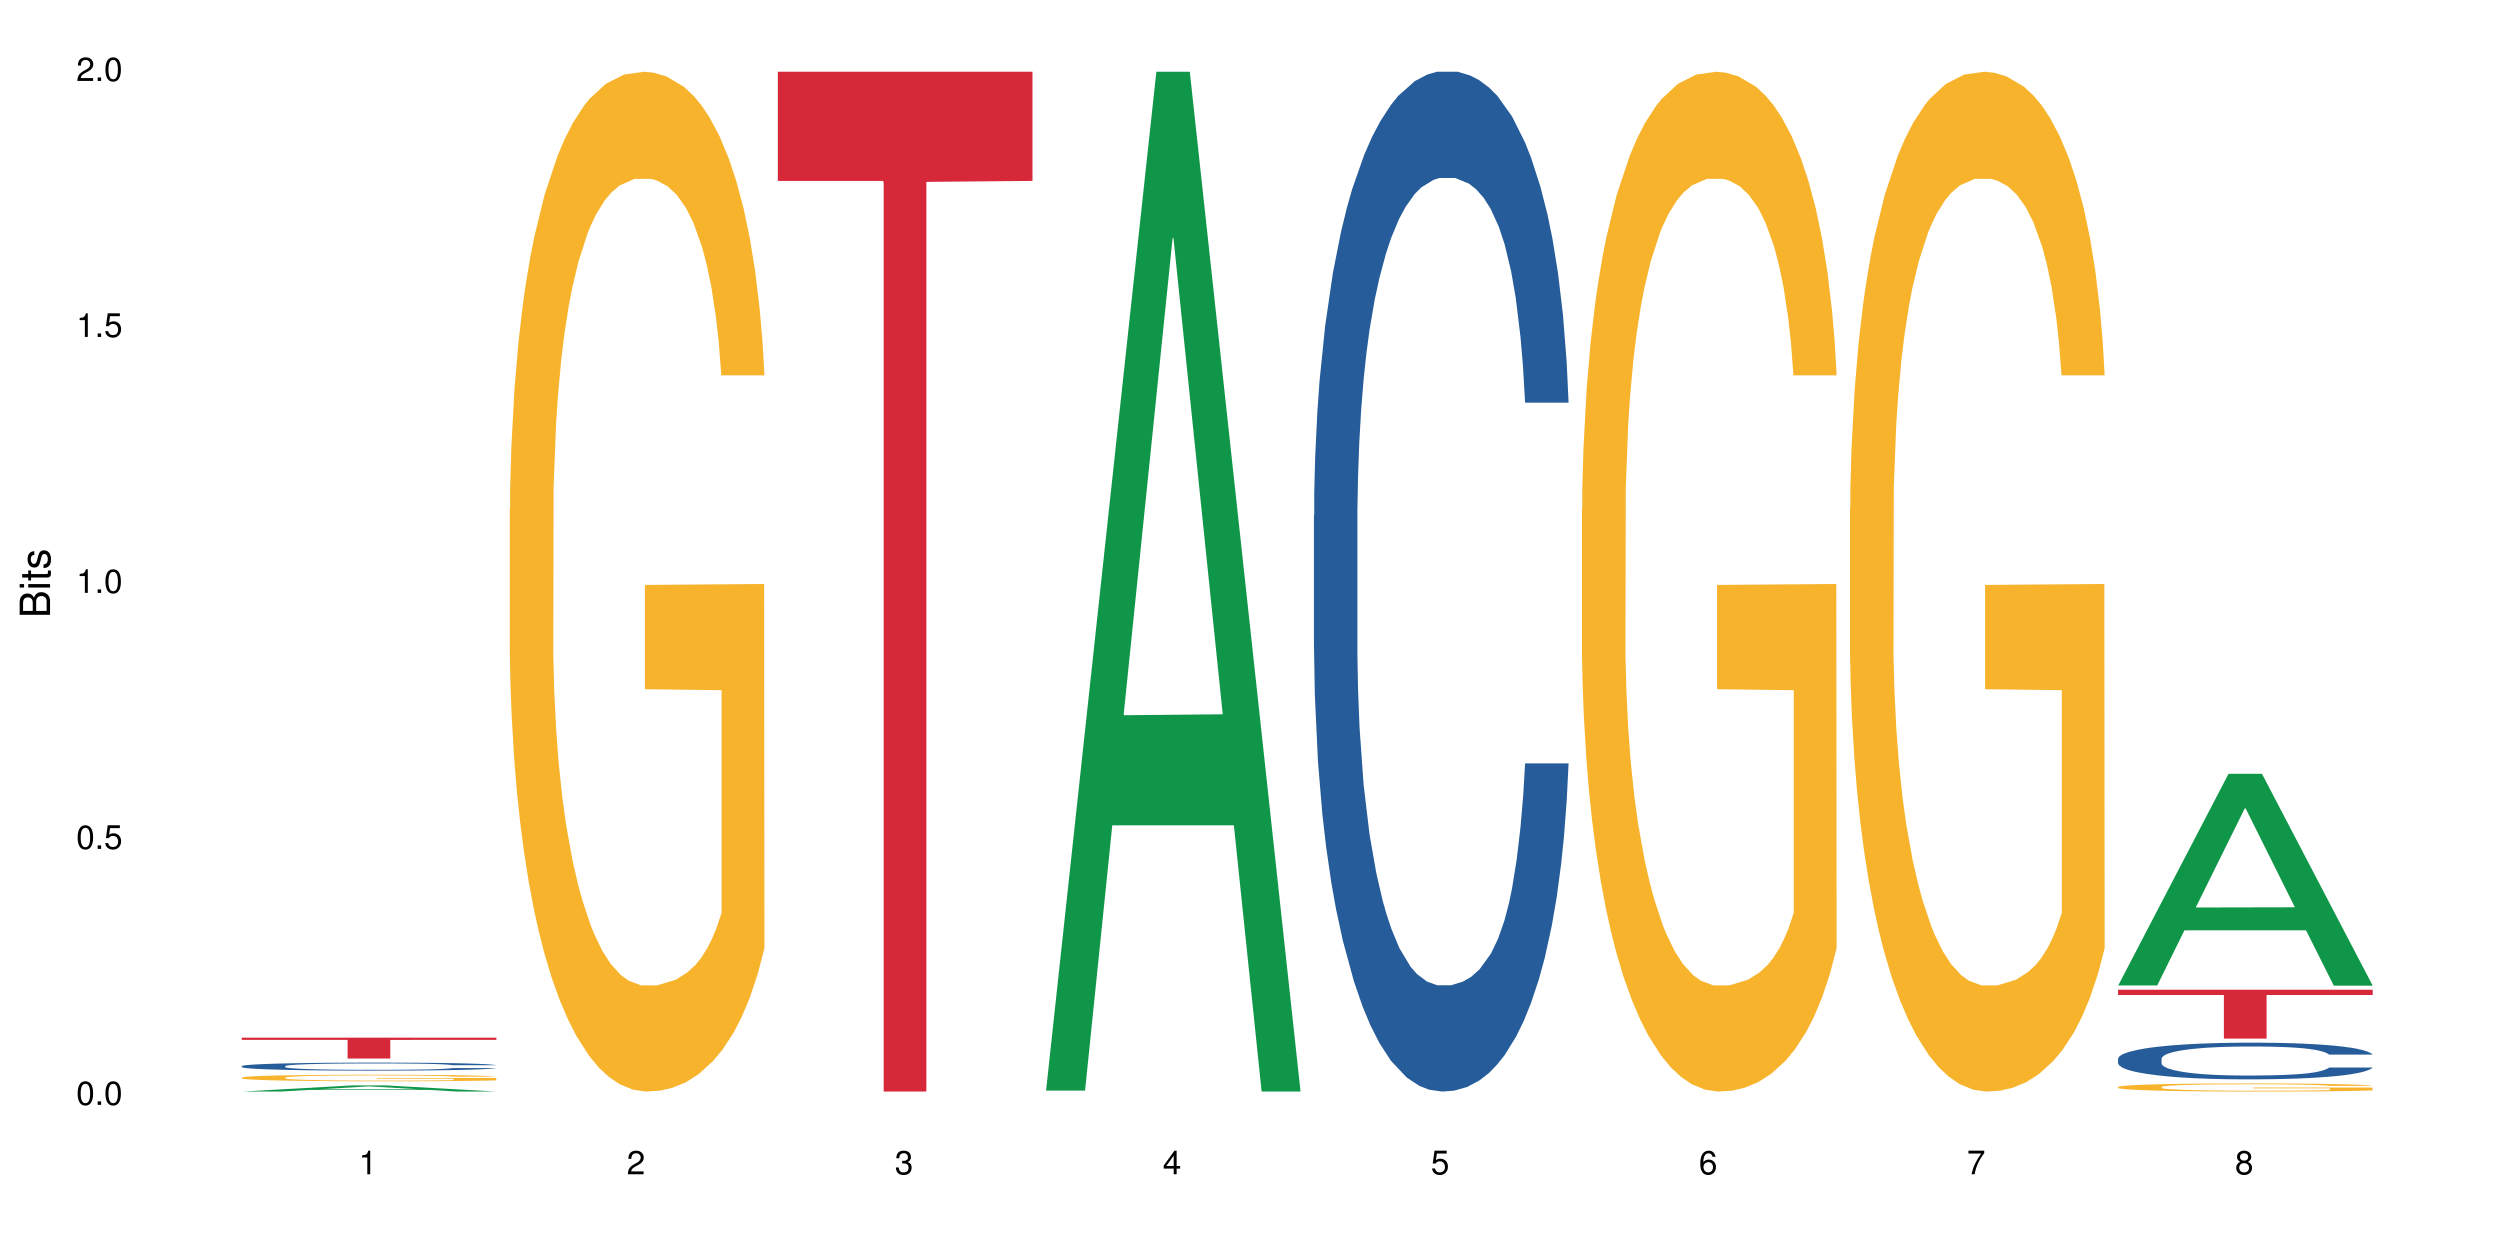<?xml version="1.0" encoding="UTF-8"?>
<svg xmlns="http://www.w3.org/2000/svg" xmlns:xlink="http://www.w3.org/1999/xlink" width="720pt" height="360pt" viewBox="0 0 720 360" version="1.1">
<defs>
<g>
<symbol overflow="visible" id="glyph0-0">
<path style="stroke:none;" d=""/>
</symbol>
<symbol overflow="visible" id="glyph0-1">
<path style="stroke:none;" d="M 2.641 -6.797 C 2 -6.797 1.422 -6.531 1.078 -6.047 C 0.641 -5.453 0.406 -4.547 0.406 -3.297 C 0.406 -1 1.188 0.219 2.641 0.219 C 4.078 0.219 4.859 -1 4.859 -3.234 C 4.859 -4.562 4.656 -5.438 4.203 -6.047 C 3.844 -6.531 3.281 -6.797 2.641 -6.797 Z M 2.641 -6.047 C 3.547 -6.047 4 -5.125 4 -3.312 C 4 -1.375 3.562 -0.484 2.625 -0.484 C 1.734 -0.484 1.281 -1.422 1.281 -3.281 C 1.281 -5.141 1.734 -6.047 2.641 -6.047 Z M 2.641 -6.047 "/>
</symbol>
<symbol overflow="visible" id="glyph0-2">
<path style="stroke:none;" d="M 1.828 -1 L 0.828 -1 L 0.828 0 L 1.828 0 Z M 1.828 -1 "/>
</symbol>
<symbol overflow="visible" id="glyph0-3">
<path style="stroke:none;" d="M 4.562 -6.797 L 1.062 -6.797 L 0.547 -3.094 L 1.328 -3.094 C 1.719 -3.562 2.047 -3.734 2.578 -3.734 C 3.484 -3.734 4.062 -3.109 4.062 -2.094 C 4.062 -1.125 3.484 -0.531 2.578 -0.531 C 1.828 -0.531 1.375 -0.906 1.188 -1.672 L 0.328 -1.672 C 0.453 -1.109 0.547 -0.844 0.75 -0.594 C 1.125 -0.078 1.828 0.219 2.594 0.219 C 3.969 0.219 4.922 -0.781 4.922 -2.219 C 4.922 -3.562 4.031 -4.484 2.719 -4.484 C 2.25 -4.484 1.859 -4.359 1.469 -4.062 L 1.734 -5.969 L 4.562 -5.969 Z M 4.562 -6.797 "/>
</symbol>
<symbol overflow="visible" id="glyph0-4">
<path style="stroke:none;" d="M 2.484 -4.844 L 2.484 0 L 3.328 0 L 3.328 -6.797 L 2.766 -6.797 C 2.469 -5.75 2.281 -5.609 0.984 -5.453 L 0.984 -4.844 Z M 2.484 -4.844 "/>
</symbol>
<symbol overflow="visible" id="glyph0-5">
<path style="stroke:none;" d="M 4.859 -0.828 L 1.281 -0.828 C 1.359 -1.391 1.672 -1.75 2.5 -2.234 L 3.469 -2.75 C 4.406 -3.266 4.906 -3.969 4.906 -4.812 C 4.906 -5.375 4.672 -5.906 4.266 -6.266 C 3.859 -6.625 3.375 -6.797 2.719 -6.797 C 1.859 -6.797 1.219 -6.5 0.844 -5.922 C 0.609 -5.562 0.5 -5.125 0.484 -4.438 L 1.328 -4.438 C 1.359 -4.906 1.406 -5.188 1.531 -5.406 C 1.75 -5.812 2.188 -6.062 2.703 -6.062 C 3.469 -6.062 4.031 -5.516 4.031 -4.781 C 4.031 -4.25 3.719 -3.797 3.125 -3.438 L 2.234 -2.938 C 0.812 -2.141 0.406 -1.5 0.328 0 L 4.859 0 Z M 4.859 -0.828 "/>
</symbol>
<symbol overflow="visible" id="glyph0-6">
<path style="stroke:none;" d="M 2.125 -3.125 L 2.578 -3.125 C 3.516 -3.125 3.984 -2.703 3.984 -1.891 C 3.984 -1.031 3.469 -0.531 2.578 -0.531 C 1.656 -0.531 1.203 -0.984 1.156 -1.969 L 0.312 -1.969 C 0.344 -1.422 0.438 -1.078 0.609 -0.766 C 0.953 -0.109 1.625 0.219 2.547 0.219 C 3.953 0.219 4.859 -0.609 4.859 -1.906 C 4.859 -2.766 4.516 -3.25 3.703 -3.516 C 4.344 -3.766 4.656 -4.25 4.656 -4.938 C 4.656 -6.109 3.875 -6.797 2.578 -6.797 C 1.203 -6.797 0.484 -6.047 0.453 -4.609 L 1.297 -4.609 C 1.312 -5.016 1.344 -5.25 1.453 -5.453 C 1.641 -5.828 2.062 -6.062 2.594 -6.062 C 3.344 -6.062 3.797 -5.625 3.797 -4.906 C 3.797 -4.422 3.609 -4.141 3.25 -3.984 C 3.016 -3.891 2.719 -3.844 2.125 -3.844 Z M 2.125 -3.125 "/>
</symbol>
<symbol overflow="visible" id="glyph0-7">
<path style="stroke:none;" d="M 3.141 -1.625 L 3.141 0 L 3.984 0 L 3.984 -1.625 L 4.984 -1.625 L 4.984 -2.391 L 3.984 -2.391 L 3.984 -6.797 L 3.359 -6.797 L 0.266 -2.516 L 0.266 -1.625 Z M 3.141 -2.391 L 1 -2.391 L 3.141 -5.359 Z M 3.141 -2.391 "/>
</symbol>
<symbol overflow="visible" id="glyph0-8">
<path style="stroke:none;" d="M 4.781 -5.031 C 4.609 -6.141 3.891 -6.797 2.844 -6.797 C 2.094 -6.797 1.422 -6.438 1.031 -5.828 C 0.609 -5.172 0.406 -4.344 0.406 -3.094 C 0.406 -1.953 0.578 -1.234 0.984 -0.625 C 1.359 -0.078 1.953 0.219 2.703 0.219 C 3.984 0.219 4.922 -0.734 4.922 -2.078 C 4.922 -3.344 4.062 -4.234 2.844 -4.234 C 2.172 -4.234 1.641 -3.969 1.281 -3.469 C 1.281 -5.125 1.828 -6.047 2.797 -6.047 C 3.391 -6.047 3.797 -5.672 3.938 -5.031 Z M 2.734 -3.484 C 3.547 -3.484 4.062 -2.922 4.062 -2 C 4.062 -1.156 3.484 -0.531 2.703 -0.531 C 1.922 -0.531 1.328 -1.188 1.328 -2.047 C 1.328 -2.891 1.906 -3.484 2.734 -3.484 Z M 2.734 -3.484 "/>
</symbol>
<symbol overflow="visible" id="glyph0-9">
<path style="stroke:none;" d="M 4.984 -6.797 L 0.438 -6.797 L 0.438 -5.969 L 4.109 -5.969 C 2.5 -3.656 1.828 -2.234 1.328 0 L 2.219 0 C 2.594 -2.172 3.453 -4.047 4.984 -6.094 Z M 4.984 -6.797 "/>
</symbol>
<symbol overflow="visible" id="glyph0-10">
<path style="stroke:none;" d="M 3.75 -3.578 C 4.453 -4 4.688 -4.344 4.688 -4.984 C 4.688 -6.047 3.844 -6.797 2.641 -6.797 C 1.438 -6.797 0.594 -6.047 0.594 -4.984 C 0.594 -4.359 0.828 -4.016 1.516 -3.578 C 0.734 -3.203 0.359 -2.641 0.359 -1.891 C 0.359 -0.641 1.297 0.219 2.641 0.219 C 3.984 0.219 4.922 -0.641 4.922 -1.875 C 4.922 -2.641 4.531 -3.203 3.75 -3.578 Z M 2.641 -6.047 C 3.359 -6.047 3.812 -5.625 3.812 -4.969 C 3.812 -4.344 3.344 -3.922 2.641 -3.922 C 1.922 -3.922 1.453 -4.344 1.453 -4.984 C 1.453 -5.625 1.922 -6.047 2.641 -6.047 Z M 2.641 -3.203 C 3.484 -3.203 4.062 -2.672 4.062 -1.875 C 4.062 -1.062 3.484 -0.531 2.625 -0.531 C 1.797 -0.531 1.219 -1.078 1.219 -1.875 C 1.219 -2.672 1.797 -3.203 2.641 -3.203 Z M 2.641 -3.203 "/>
</symbol>
<symbol overflow="visible" id="glyph1-0">
<path style="stroke:none;" d=""/>
</symbol>
<symbol overflow="visible" id="glyph1-1">
<path style="stroke:none;" d="M 0 -0.953 L 0 -4.891 C 0 -5.719 -0.234 -6.344 -0.734 -6.797 C -1.188 -7.234 -1.812 -7.469 -2.5 -7.469 C -3.547 -7.469 -4.188 -7 -4.625 -5.875 C -4.984 -6.672 -5.641 -7.094 -6.531 -7.094 C -7.156 -7.094 -7.734 -6.859 -8.141 -6.391 C -8.562 -5.938 -8.75 -5.344 -8.75 -4.5 L -8.75 -0.953 Z M -4.984 -2.062 L -7.766 -2.062 L -7.766 -4.219 C -7.766 -4.844 -7.688 -5.203 -7.453 -5.5 C -7.219 -5.812 -6.859 -5.969 -6.375 -5.969 C -5.906 -5.969 -5.531 -5.812 -5.297 -5.5 C -5.062 -5.203 -4.984 -4.844 -4.984 -4.219 Z M -0.984 -2.062 L -4 -2.062 L -4 -4.781 C -4 -5.328 -3.859 -5.688 -3.578 -5.953 C -3.297 -6.219 -2.922 -6.359 -2.484 -6.359 C -2.062 -6.359 -1.688 -6.219 -1.406 -5.953 C -1.109 -5.688 -0.984 -5.328 -0.984 -4.781 Z M -0.984 -2.062 "/>
</symbol>
<symbol overflow="visible" id="glyph1-2">
<path style="stroke:none;" d="M -6.281 -1.797 L -6.281 -0.797 L 0 -0.797 L 0 -1.797 Z M -8.75 -1.797 L -8.75 -0.797 L -7.484 -0.797 L -7.484 -1.797 Z M -8.75 -1.797 "/>
</symbol>
<symbol overflow="visible" id="glyph1-3">
<path style="stroke:none;" d="M -6.281 -3.047 L -6.281 -2.016 L -8.016 -2.016 L -8.016 -1.016 L -6.281 -1.016 L -6.281 -0.172 L -5.469 -0.172 L -5.469 -1.016 L -0.719 -1.016 C -0.078 -1.016 0.281 -1.453 0.281 -2.234 C 0.281 -2.469 0.25 -2.719 0.188 -3.047 L -0.641 -3.047 C -0.609 -2.922 -0.594 -2.766 -0.594 -2.562 C -0.594 -2.141 -0.719 -2.016 -1.156 -2.016 L -5.469 -2.016 L -5.469 -3.047 Z M -6.281 -3.047 "/>
</symbol>
<symbol overflow="visible" id="glyph1-4">
<path style="stroke:none;" d="M -4.531 -5.25 C -5.766 -5.25 -6.469 -4.422 -6.469 -2.969 C -6.469 -1.516 -5.719 -0.562 -4.547 -0.562 C -3.562 -0.562 -3.094 -1.062 -2.734 -2.562 L -2.516 -3.484 C -2.344 -4.188 -2.094 -4.469 -1.625 -4.469 C -1.047 -4.469 -0.641 -3.875 -0.641 -3 C -0.641 -2.453 -0.797 -2 -1.062 -1.75 C -1.25 -1.594 -1.422 -1.531 -1.875 -1.469 L -1.875 -0.406 C -0.422 -0.453 0.281 -1.266 0.281 -2.922 C 0.281 -4.5 -0.5 -5.516 -1.719 -5.516 C -2.656 -5.516 -3.172 -4.984 -3.469 -3.734 L -3.703 -2.766 C -3.891 -1.953 -4.156 -1.609 -4.594 -1.609 C -5.172 -1.609 -5.547 -2.125 -5.547 -2.938 C -5.547 -3.75 -5.203 -4.172 -4.531 -4.203 Z M -4.531 -5.25 "/>
</symbol>
</g>
</defs>
<g id="surface123296">
<rect x="0" y="0" width="720" height="360" style="fill:rgb(100%,100%,100%);fill-opacity:1;stroke:none;"/>
<path style=" stroke:none;fill-rule:nonzero;fill:rgb(6.275%,58.824%,28.235%);fill-opacity:1;" d="M 69.629 314.367 L 69.707 314.367 L 101.441 312.59 L 111.078 312.59 L 142.965 314.371 L 131.762 314.371 L 123.77 313.906 L 88.746 313.906 L 80.91 314.367 L 69.629 314.367 L 92.117 313.715 L 120.559 313.711 L 106.375 312.879 L 106.219 312.879 L 106.062 312.883 L 92.039 313.711 L 92.117 313.715 Z M 69.629 314.367 "/>
<path style=" stroke:none;fill-rule:nonzero;fill:rgb(14.51%,36.078%,60%);fill-opacity:1;" d="M 69.629 307.039 L 69.719 307.035 L 69.719 306.984 L 69.988 306.906 L 70.613 306.805 L 71.238 306.734 L 72.848 306.609 L 75.086 306.488 L 77.41 306.398 L 79.109 306.344 L 80.629 306.301 L 84.117 306.223 L 86.355 306.184 L 88.77 306.145 L 91.719 306.109 L 93.867 306.09 L 98.695 306.055 L 102.273 306.039 L 105.047 306.035 L 111.039 306.035 L 114.613 306.043 L 117.207 306.055 L 120.07 306.07 L 122.484 306.09 L 126.688 306.137 L 130.445 306.195 L 132.145 306.227 L 134.828 306.293 L 136.883 306.355 L 138.316 306.41 L 139.926 306.488 L 141.355 306.586 L 142.43 306.691 L 142.965 306.785 L 130.445 306.785 L 129.82 306.699 L 129.102 306.633 L 127.762 306.547 L 126.422 306.484 L 124.543 306.426 L 122.844 306.383 L 120.516 306.344 L 118.461 306.32 L 116.312 306.301 L 114.258 306.289 L 110.32 306.273 L 105.762 306.273 L 104.062 306.277 L 100.574 306.297 L 98.695 306.309 L 96.012 306.34 L 94.133 306.367 L 91.898 306.41 L 90.379 306.445 L 88.5 306.5 L 87.16 306.551 L 85.637 306.617 L 84.742 306.672 L 83.938 306.73 L 83.223 306.801 L 82.688 306.875 L 82.328 306.953 L 82.148 307.027 L 82.148 307.355 L 82.328 307.43 L 82.777 307.52 L 83.938 307.648 L 85.637 307.762 L 87.605 307.852 L 89.484 307.914 L 90.559 307.941 L 91.988 307.977 L 94.223 308.02 L 97.445 308.062 L 99.32 308.078 L 102.184 308.094 L 105.137 308.102 L 109.07 308.102 L 112.559 308.094 L 114.883 308.082 L 117.297 308.066 L 120.605 308.031 L 122.664 307.996 L 124.453 307.957 L 125.793 307.918 L 126.688 307.883 L 128.031 307.816 L 129.102 307.746 L 129.906 307.672 L 130.445 307.602 L 142.965 307.602 L 142.43 307.684 L 141.625 307.766 L 140.82 307.828 L 139.566 307.902 L 138.137 307.969 L 136.078 308.043 L 134.379 308.09 L 132.145 308.145 L 130.086 308.184 L 127.852 308.219 L 124.543 308.262 L 122.395 308.281 L 120.07 308.301 L 117.297 308.316 L 113.809 308.332 L 110.055 308.34 L 106.566 308.344 L 102.809 308.34 L 100.035 308.332 L 96.371 308.312 L 91.809 308.273 L 88.5 308.234 L 85.906 308.195 L 83.672 308.152 L 81.168 308.094 L 77.945 308 L 75.98 307.93 L 74.637 307.871 L 73.117 307.789 L 72.043 307.715 L 70.793 307.598 L 69.898 307.445 L 69.629 307.332 Z M 69.629 307.039 "/>
<path style=" stroke:none;fill-rule:nonzero;fill:rgb(96.863%,70.196%,16.863%);fill-opacity:1;" d="M 69.629 310.332 L 69.719 310.328 L 69.719 310.297 L 70.078 310.219 L 70.973 310.109 L 72.133 310.023 L 73.387 309.953 L 74.191 309.918 L 75.531 309.867 L 76.695 309.828 L 79.645 309.75 L 83.402 309.68 L 85.461 309.648 L 87.785 309.617 L 91.094 309.586 L 92.613 309.574 L 97.266 309.547 L 102.543 309.527 L 108.355 309.523 L 111.039 309.523 L 114.703 309.531 L 119.711 309.551 L 122.574 309.566 L 124.809 309.586 L 127.137 309.609 L 129.996 309.641 L 132.68 309.684 L 134.828 309.727 L 136.973 309.777 L 138.762 309.832 L 140.281 309.891 L 141.625 309.965 L 142.43 310.023 L 142.965 310.086 L 130.535 310.086 L 129.82 310.023 L 129.016 309.977 L 127.672 309.922 L 126.332 309.879 L 124.988 309.848 L 122.484 309.801 L 120.34 309.773 L 117.656 309.75 L 115.062 309.734 L 112.109 309.727 L 110.32 309.723 L 105.582 309.723 L 101.289 309.734 L 98.785 309.746 L 96.996 309.762 L 94.492 309.785 L 92.973 309.809 L 92.078 309.82 L 89.395 309.875 L 87.605 309.922 L 86.621 309.957 L 85.371 310.008 L 84.477 310.055 L 83.492 310.121 L 82.953 310.176 L 82.238 310.293 L 82.148 310.602 L 82.418 310.668 L 82.953 310.738 L 83.672 310.801 L 84.742 310.867 L 85.816 310.914 L 87.695 310.984 L 89.305 311.027 L 90.559 311.059 L 92.973 311.102 L 93.957 311.117 L 96.281 311.148 L 98.695 311.176 L 101.648 311.195 L 103.883 311.203 L 107.461 311.215 L 112.02 311.215 L 117.387 311.203 L 120.785 311.191 L 123.109 311.176 L 124.633 311.164 L 126.508 311.145 L 127.852 311.129 L 129.102 311.109 L 130.625 311.078 L 130.625 310.668 L 108.535 310.664 L 108.535 310.473 L 142.875 310.473 L 142.965 311.145 L 141.086 311.191 L 138.762 311.234 L 136.527 311.27 L 134.199 311.301 L 130.891 311.332 L 128.207 311.352 L 124.094 311.379 L 120.34 311.395 L 116.402 311.402 L 112.914 311.41 L 108.801 311.41 L 105.137 311.406 L 101.199 311.395 L 98.07 311.383 L 92.344 311.344 L 88.77 311.309 L 86.441 311.277 L 84.027 311.242 L 81.613 311.199 L 79.469 311.152 L 78.035 311.117 L 76.605 311.074 L 75.086 311.023 L 73.652 310.965 L 72.582 310.91 L 71.598 310.852 L 70.883 310.793 L 70.164 310.715 L 69.809 310.652 L 69.629 310.602 Z M 69.629 310.332 "/>
<path style=" stroke:none;fill-rule:nonzero;fill:rgb(83.922%,15.686%,22.353%);fill-opacity:1;" d="M 69.629 298.844 L 142.965 298.844 L 142.965 299.488 L 112.402 299.492 L 112.402 304.855 L 100.105 304.855 L 100.105 299.5 L 99.926 299.488 L 69.629 299.488 Z M 69.629 298.844 "/>
<path style=" stroke:none;fill-rule:nonzero;fill:rgb(96.863%,70.196%,16.863%);fill-opacity:1;" d="M 146.824 146.461 L 146.914 146.191 L 146.914 140.828 L 147.273 128.758 L 148.168 112.129 L 149.328 98.449 L 150.582 87.719 L 151.387 82.086 L 152.727 74.039 L 153.891 68.141 L 156.844 56.07 L 160.598 44.805 L 162.656 39.977 L 164.98 35.414 L 168.289 30.32 L 169.809 28.441 L 174.461 24.148 L 179.738 21.469 L 185.551 20.664 L 188.234 20.93 L 191.898 22.004 L 196.91 24.953 L 199.77 27.637 L 202.008 30.32 L 204.332 33.805 L 207.195 39.172 L 209.875 45.609 L 212.023 52.047 L 214.168 60.094 L 215.957 68.676 L 217.477 78.062 L 218.82 89.328 L 219.625 98.715 L 220.16 108.105 L 207.73 108.105 L 207.016 98.715 L 206.211 91.477 L 204.867 82.625 L 203.527 76.188 L 202.184 71.09 L 199.68 64.117 L 197.535 59.824 L 194.852 56.07 L 192.258 53.656 L 189.305 52.047 L 187.52 51.508 L 182.777 51.508 L 178.484 53.387 L 175.98 55.531 L 174.191 57.68 L 171.688 61.703 L 170.168 64.922 L 169.273 67.066 L 166.59 75.383 L 164.801 82.891 L 163.816 87.988 L 162.566 96.035 L 161.672 103.277 L 160.688 114.004 L 160.152 122.051 L 159.434 140.293 L 159.348 188.574 L 159.613 198.766 L 160.152 209.762 L 160.867 219.418 L 161.941 229.609 L 163.012 237.391 L 164.891 247.852 L 166.5 254.824 L 167.754 259.383 L 170.168 266.625 L 171.152 269.039 L 173.477 273.867 L 175.891 277.625 L 178.844 280.844 L 181.078 282.453 L 184.656 283.793 L 189.219 283.793 L 194.582 282.184 L 197.98 280.039 L 200.309 277.891 L 201.828 276.016 L 203.707 273.062 L 205.047 270.383 L 206.301 267.43 L 207.82 262.871 L 207.82 198.766 L 185.73 198.496 L 185.73 168.457 L 220.07 168.188 L 220.16 273.062 L 218.285 280.305 L 215.957 287.281 L 213.723 292.645 L 211.398 297.203 L 208.086 302.301 L 205.406 305.52 L 201.289 309.273 L 197.535 311.688 L 193.598 313.297 L 190.113 314.102 L 185.996 314.371 L 182.332 313.836 L 178.395 312.227 L 175.266 310.078 L 172.402 307.398 L 169.543 303.91 L 165.965 298.277 L 163.641 293.719 L 161.223 288.086 L 158.809 281.379 L 156.664 274.137 L 155.23 268.504 L 153.801 262.066 L 152.281 254.02 L 150.852 244.898 L 149.777 236.586 L 148.793 227.195 L 148.078 218.344 L 147.363 206.277 L 147.004 196.621 L 146.824 188.305 Z M 146.824 146.461 "/>
<path style=" stroke:none;fill-rule:nonzero;fill:rgb(83.922%,15.686%,22.353%);fill-opacity:1;" d="M 224.02 20.664 L 297.355 20.664 L 297.355 52.102 L 266.793 52.379 L 266.793 314.371 L 254.496 314.371 L 254.496 52.652 L 254.316 52.102 L 224.02 52.102 Z M 224.02 20.664 "/>
<path style=" stroke:none;fill-rule:nonzero;fill:rgb(6.275%,58.824%,28.235%);fill-opacity:1;" d="M 301.219 314.094 L 301.297 313.82 L 333.027 20.664 L 342.664 20.664 L 374.555 314.371 L 363.348 314.371 L 355.355 237.703 L 320.336 237.703 L 312.5 314.094 L 301.219 314.094 L 323.703 205.988 L 352.145 205.711 L 337.965 68.648 L 337.809 68.375 L 337.648 69.199 L 323.625 205.711 L 323.703 205.988 Z M 301.219 314.094 "/>
<path style=" stroke:none;fill-rule:nonzero;fill:rgb(14.51%,36.078%,60%);fill-opacity:1;" d="M 378.414 148.457 L 378.504 148.188 L 378.504 141.742 L 378.77 131.543 L 379.398 118.656 L 380.023 109.797 L 381.633 93.957 L 383.867 78.652 L 386.195 66.84 L 387.895 59.859 L 389.414 54.492 L 392.902 44.559 L 395.137 39.457 L 397.551 34.891 L 400.504 30.328 L 402.648 27.645 L 407.48 23.348 L 411.055 21.469 L 413.828 20.664 L 419.82 20.664 L 423.398 21.738 L 425.992 23.078 L 428.855 25.227 L 431.27 27.645 L 435.473 33.551 L 439.227 41.066 L 440.926 45.363 L 443.609 53.684 L 445.668 61.738 L 447.098 68.719 L 448.707 78.652 L 450.141 90.734 L 451.211 104.426 L 451.75 115.969 L 439.227 115.969 L 438.602 105.23 L 437.887 96.91 L 436.547 85.902 L 435.203 78.117 L 433.324 70.332 L 431.625 65.23 L 429.301 60.129 L 427.246 56.906 L 425.098 54.492 L 423.039 52.879 L 419.105 51.27 L 414.543 51.27 L 412.844 51.805 L 409.355 53.953 L 407.48 55.832 L 404.797 59.59 L 402.918 63.082 L 400.684 68.449 L 399.16 73.016 L 397.285 79.996 L 395.941 86.172 L 394.422 95.031 L 393.527 101.742 L 392.723 109.258 L 392.008 118.117 L 391.469 127.516 L 391.113 137.449 L 390.934 147.113 L 390.934 188.727 L 391.113 198.391 L 391.559 209.668 L 392.723 226.043 L 394.422 240.273 L 396.391 251.547 L 398.266 259.602 L 399.34 263.359 L 400.773 267.656 L 403.008 273.027 L 406.227 278.395 L 408.105 280.543 L 410.969 282.691 L 413.918 283.766 L 417.855 283.766 L 421.34 282.691 L 423.668 281.348 L 426.082 279.199 L 429.391 274.637 L 431.449 270.34 L 433.234 265.242 L 434.578 260.141 L 435.473 255.844 L 436.812 247.52 L 437.887 238.395 L 438.691 228.996 L 439.227 219.867 L 451.75 219.867 L 451.211 230.609 L 450.406 241.078 L 449.602 248.863 L 448.352 258.262 L 446.918 266.582 L 444.863 275.98 L 443.164 282.152 L 440.926 288.867 L 438.871 293.969 L 436.637 298.531 L 433.324 303.898 L 431.18 306.586 L 428.855 309 L 426.082 311.148 L 422.594 313.027 L 418.836 314.102 L 415.348 314.371 L 411.594 313.832 L 408.82 312.762 L 405.152 310.344 L 400.594 305.512 L 397.285 300.41 L 394.691 295.309 L 392.453 289.941 L 389.949 282.691 L 386.73 270.879 L 384.762 261.75 L 383.422 254.234 L 381.902 243.762 L 380.828 234.367 L 379.574 219.332 L 378.68 200.27 L 378.414 185.504 Z M 378.414 148.457 "/>
<path style=" stroke:none;fill-rule:nonzero;fill:rgb(96.863%,70.196%,16.863%);fill-opacity:1;" d="M 455.609 146.461 L 455.699 146.191 L 455.699 140.828 L 456.055 128.758 L 456.949 112.129 L 458.113 98.449 L 459.367 87.719 L 460.172 82.086 L 461.512 74.039 L 462.676 68.141 L 465.625 56.07 L 469.383 44.805 L 471.438 39.977 L 473.766 35.414 L 477.074 30.32 L 478.594 28.441 L 483.246 24.148 L 488.52 21.469 L 494.336 20.664 L 497.016 20.93 L 500.684 22.004 L 505.691 24.953 L 508.555 27.637 L 510.789 30.32 L 513.117 33.805 L 515.977 39.172 L 518.66 45.609 L 520.805 52.047 L 522.953 60.094 L 524.742 68.676 L 526.262 78.062 L 527.605 89.328 L 528.41 98.715 L 528.945 108.105 L 516.516 108.105 L 515.797 98.715 L 514.992 91.477 L 513.652 82.625 L 512.309 76.188 L 510.969 71.09 L 508.465 64.117 L 506.316 59.824 L 503.637 56.07 L 501.043 53.656 L 498.09 52.047 L 496.301 51.508 L 491.562 51.508 L 487.27 53.387 L 484.766 55.531 L 482.977 57.68 L 480.473 61.703 L 478.953 64.922 L 478.059 67.066 L 475.375 75.383 L 473.586 82.891 L 472.602 87.988 L 471.348 96.035 L 470.457 103.277 L 469.473 114.004 L 468.934 122.051 L 468.219 140.293 L 468.129 188.574 L 468.398 198.766 L 468.934 209.762 L 469.648 219.418 L 470.723 229.609 L 471.797 237.391 L 473.676 247.852 L 475.285 254.824 L 476.535 259.383 L 478.953 266.625 L 479.934 269.039 L 482.262 273.867 L 484.676 277.625 L 487.625 280.844 L 489.863 282.453 L 493.441 283.793 L 498 283.793 L 503.367 282.184 L 506.766 280.039 L 509.09 277.891 L 510.609 276.016 L 512.488 273.062 L 513.832 270.383 L 515.082 267.43 L 516.602 262.871 L 516.602 198.766 L 494.512 198.496 L 494.512 168.457 L 528.855 168.188 L 528.945 273.062 L 527.066 280.305 L 524.742 287.281 L 522.508 292.645 L 520.18 297.203 L 516.871 302.301 L 514.188 305.52 L 510.074 309.273 L 506.316 311.688 L 502.383 313.297 L 498.895 314.102 L 494.781 314.371 L 491.113 313.836 L 487.18 312.227 L 484.051 310.078 L 481.188 307.398 L 478.324 303.91 L 474.746 298.277 L 472.422 293.719 L 470.008 288.086 L 467.594 281.379 L 465.445 274.137 L 464.016 268.504 L 462.586 262.066 L 461.066 254.02 L 459.633 244.898 L 458.559 236.586 L 457.578 227.195 L 456.859 218.344 L 456.145 206.277 L 455.789 196.621 L 455.609 188.305 Z M 455.609 146.461 "/>
<path style=" stroke:none;fill-rule:nonzero;fill:rgb(96.863%,70.196%,16.863%);fill-opacity:1;" d="M 532.805 146.461 L 532.895 146.191 L 532.895 140.828 L 533.254 128.758 L 534.145 112.129 L 535.309 98.449 L 536.562 87.719 L 537.367 82.086 L 538.707 74.039 L 539.871 68.141 L 542.82 56.07 L 546.578 44.805 L 548.637 39.977 L 550.961 35.414 L 554.27 30.32 L 555.789 28.441 L 560.441 24.148 L 565.715 21.469 L 571.531 20.664 L 574.215 20.93 L 577.879 22.004 L 582.887 24.953 L 585.75 27.637 L 587.984 30.32 L 590.312 33.805 L 593.172 39.172 L 595.855 45.609 L 598.004 52.047 L 600.148 60.094 L 601.938 68.676 L 603.457 78.062 L 604.801 89.328 L 605.605 98.715 L 606.141 108.105 L 593.711 108.105 L 592.996 98.715 L 592.188 91.477 L 590.848 82.625 L 589.508 76.188 L 588.164 71.09 L 585.66 64.117 L 583.516 59.824 L 580.832 56.07 L 578.238 53.656 L 575.285 52.047 L 573.496 51.508 L 568.758 51.508 L 564.465 53.387 L 561.961 55.531 L 560.172 57.68 L 557.668 61.703 L 556.148 64.922 L 555.254 67.066 L 552.57 75.383 L 550.781 82.891 L 549.797 87.988 L 548.547 96.035 L 547.652 103.277 L 546.668 114.004 L 546.129 122.051 L 545.414 140.293 L 545.324 188.574 L 545.594 198.766 L 546.129 209.762 L 546.848 219.418 L 547.918 229.609 L 548.992 237.391 L 550.871 247.852 L 552.48 254.824 L 553.734 259.383 L 556.148 266.625 L 557.133 269.039 L 559.457 273.867 L 561.871 277.625 L 564.824 280.844 L 567.059 282.453 L 570.637 283.793 L 575.195 283.793 L 580.562 282.184 L 583.961 280.039 L 586.285 277.891 L 587.809 276.016 L 589.684 273.062 L 591.027 270.383 L 592.277 267.43 L 593.801 262.871 L 593.801 198.766 L 571.707 198.496 L 571.707 168.457 L 606.051 168.188 L 606.141 273.062 L 604.262 280.305 L 601.938 287.281 L 599.703 292.645 L 597.375 297.203 L 594.066 302.301 L 591.383 305.52 L 587.27 309.273 L 583.516 311.688 L 579.578 313.297 L 576.09 314.102 L 571.977 314.371 L 568.309 313.836 L 564.375 312.227 L 561.246 310.078 L 558.383 307.398 L 555.52 303.91 L 551.945 298.277 L 549.617 293.719 L 547.203 288.086 L 544.789 281.379 L 542.645 274.137 L 541.211 268.504 L 539.781 262.066 L 538.262 254.02 L 536.828 244.898 L 535.758 236.586 L 534.773 227.195 L 534.059 218.344 L 533.34 206.277 L 532.984 196.621 L 532.805 188.305 Z M 532.805 146.461 "/>
<path style=" stroke:none;fill-rule:nonzero;fill:rgb(6.275%,58.824%,28.235%);fill-opacity:1;" d="M 610 283.809 L 610.078 283.75 L 641.812 222.863 L 651.449 222.863 L 683.336 283.867 L 672.133 283.867 L 664.141 267.941 L 629.117 267.941 L 621.285 283.809 L 610 283.809 L 632.488 261.355 L 660.93 261.297 L 646.746 232.832 L 646.59 232.773 L 646.434 232.945 L 632.41 261.297 L 632.488 261.355 Z M 610 283.809 "/>
<path style=" stroke:none;fill-rule:nonzero;fill:rgb(14.51%,36.078%,60%);fill-opacity:1;" d="M 610 304.891 L 610.09 304.879 L 610.09 304.648 L 610.359 304.281 L 610.984 303.82 L 611.609 303.5 L 613.219 302.93 L 615.457 302.383 L 617.781 301.957 L 619.48 301.707 L 621 301.512 L 624.488 301.156 L 626.727 300.973 L 629.141 300.809 L 632.09 300.645 L 634.238 300.551 L 639.066 300.395 L 642.645 300.328 L 645.418 300.297 L 651.41 300.297 L 654.988 300.336 L 657.578 300.387 L 660.441 300.461 L 662.855 300.551 L 667.059 300.762 L 670.816 301.031 L 672.516 301.184 L 675.199 301.484 L 677.254 301.773 L 678.688 302.023 L 680.297 302.383 L 681.727 302.816 L 682.801 303.309 L 683.336 303.723 L 670.816 303.723 L 670.191 303.336 L 669.477 303.039 L 668.133 302.641 L 666.793 302.363 L 664.914 302.082 L 663.215 301.898 L 660.891 301.715 L 658.832 301.602 L 656.688 301.512 L 654.629 301.457 L 650.695 301.398 L 646.133 301.398 L 644.434 301.418 L 640.945 301.496 L 639.066 301.562 L 636.383 301.695 L 634.508 301.82 L 632.27 302.016 L 630.75 302.18 L 628.871 302.43 L 627.531 302.652 L 626.008 302.969 L 625.117 303.211 L 624.309 303.48 L 623.594 303.801 L 623.059 304.137 L 622.699 304.492 L 622.523 304.84 L 622.523 306.336 L 622.699 306.684 L 623.148 307.09 L 624.309 307.676 L 626.008 308.188 L 627.977 308.594 L 629.855 308.883 L 630.93 309.02 L 632.359 309.172 L 634.594 309.367 L 637.816 309.559 L 639.691 309.637 L 642.555 309.711 L 645.508 309.75 L 649.441 309.75 L 652.93 309.711 L 655.254 309.664 L 657.668 309.586 L 660.977 309.422 L 663.035 309.27 L 664.824 309.086 L 666.164 308.902 L 667.059 308.75 L 668.402 308.449 L 669.477 308.121 L 670.281 307.785 L 670.816 307.457 L 683.336 307.457 L 682.801 307.84 L 681.996 308.219 L 681.191 308.496 L 679.938 308.836 L 678.508 309.133 L 676.449 309.473 L 674.75 309.695 L 672.516 309.934 L 670.457 310.117 L 668.223 310.281 L 664.914 310.477 L 662.766 310.57 L 660.441 310.656 L 657.668 310.734 L 654.18 310.801 L 650.426 310.84 L 646.938 310.852 L 643.18 310.832 L 640.41 310.793 L 636.742 310.707 L 632.18 310.531 L 628.871 310.348 L 626.277 310.168 L 624.043 309.973 L 621.539 309.711 L 618.316 309.289 L 616.352 308.961 L 615.008 308.691 L 613.488 308.312 L 612.414 307.977 L 611.164 307.438 L 610.27 306.75 L 610 306.223 Z M 610 304.891 "/>
<path style=" stroke:none;fill-rule:nonzero;fill:rgb(96.863%,70.196%,16.863%);fill-opacity:1;" d="M 610 313.031 L 610.09 313.031 L 610.09 312.988 L 610.449 312.891 L 611.344 312.758 L 612.504 312.648 L 613.758 312.566 L 614.562 312.52 L 615.902 312.457 L 617.066 312.41 L 620.016 312.312 L 623.773 312.223 L 625.832 312.184 L 628.156 312.148 L 631.465 312.105 L 632.984 312.094 L 637.637 312.059 L 642.914 312.035 L 648.727 312.031 L 651.41 312.031 L 655.074 312.043 L 660.086 312.066 L 662.945 312.086 L 665.184 312.105 L 667.508 312.137 L 670.367 312.18 L 673.051 312.23 L 675.199 312.281 L 677.344 312.344 L 679.133 312.414 L 680.652 312.488 L 681.996 312.578 L 682.801 312.652 L 683.336 312.727 L 670.906 312.727 L 670.191 312.652 L 669.387 312.594 L 668.043 312.523 L 666.703 312.473 L 665.359 312.434 L 662.855 312.375 L 660.711 312.344 L 658.027 312.312 L 655.434 312.293 L 652.48 312.281 L 650.695 312.277 L 645.953 312.277 L 641.66 312.293 L 639.156 312.309 L 637.367 312.324 L 634.863 312.359 L 633.344 312.383 L 632.449 312.398 L 629.766 312.465 L 627.977 312.527 L 626.992 312.566 L 625.742 312.633 L 624.848 312.688 L 623.863 312.773 L 623.328 312.84 L 622.609 312.984 L 622.523 313.367 L 622.789 313.449 L 623.328 313.539 L 624.043 313.613 L 625.117 313.695 L 626.188 313.758 L 628.066 313.84 L 629.676 313.895 L 630.93 313.934 L 633.344 313.992 L 634.328 314.008 L 636.652 314.047 L 639.066 314.078 L 642.02 314.102 L 644.254 314.117 L 647.832 314.129 L 652.395 314.129 L 657.758 314.113 L 661.156 314.098 L 663.484 314.078 L 665.004 314.066 L 666.883 314.043 L 668.223 314.02 L 669.477 313.996 L 670.996 313.961 L 670.996 313.449 L 648.906 313.449 L 648.906 313.207 L 683.246 313.207 L 683.336 314.043 L 681.457 314.098 L 679.133 314.156 L 676.898 314.199 L 674.574 314.234 L 671.262 314.273 L 668.582 314.301 L 664.465 314.328 L 660.711 314.348 L 656.773 314.363 L 653.285 314.367 L 649.172 314.371 L 645.508 314.367 L 641.57 314.355 L 638.441 314.336 L 635.578 314.316 L 632.719 314.289 L 629.141 314.242 L 626.816 314.207 L 624.398 314.16 L 621.984 314.109 L 619.84 314.051 L 618.406 314.004 L 616.977 313.953 L 615.457 313.891 L 614.027 313.816 L 612.953 313.75 L 611.969 313.676 L 611.254 313.605 L 610.539 313.508 L 610.18 313.434 L 610 313.367 Z M 610 313.031 "/>
<path style=" stroke:none;fill-rule:nonzero;fill:rgb(83.922%,15.686%,22.353%);fill-opacity:1;" d="M 610 285.047 L 683.336 285.047 L 683.336 286.551 L 652.773 286.566 L 652.773 299.117 L 640.477 299.117 L 640.477 286.578 L 640.297 286.551 L 610 286.551 Z M 610 285.047 "/>
<g style="fill:rgb(0%,0%,0%);fill-opacity:1;">
  <use xlink:href="#glyph0-1" x="21.957" y="318.198"/>
  <use xlink:href="#glyph0-2" x="27.291" y="318.198"/>
  <use xlink:href="#glyph0-1" x="29.958" y="318.198"/>
</g>
<g style="fill:rgb(0%,0%,0%);fill-opacity:1;">
  <use xlink:href="#glyph0-1" x="21.957" y="244.476"/>
  <use xlink:href="#glyph0-2" x="27.291" y="244.476"/>
  <use xlink:href="#glyph0-3" x="29.958" y="244.476"/>
</g>
<g style="fill:rgb(0%,0%,0%);fill-opacity:1;">
  <use xlink:href="#glyph0-4" x="21.957" y="170.753"/>
  <use xlink:href="#glyph0-2" x="27.291" y="170.753"/>
  <use xlink:href="#glyph0-1" x="29.958" y="170.753"/>
</g>
<g style="fill:rgb(0%,0%,0%);fill-opacity:1;">
  <use xlink:href="#glyph0-4" x="21.957" y="97.034"/>
  <use xlink:href="#glyph0-2" x="27.291" y="97.034"/>
  <use xlink:href="#glyph0-3" x="29.958" y="97.034"/>
</g>
<g style="fill:rgb(0%,0%,0%);fill-opacity:1;">
  <use xlink:href="#glyph0-5" x="21.957" y="23.312"/>
  <use xlink:href="#glyph0-2" x="27.291" y="23.312"/>
  <use xlink:href="#glyph0-1" x="29.958" y="23.312"/>
</g>
<g style="fill:rgb(0%,0%,0%);fill-opacity:1;">
  <use xlink:href="#glyph0-4" x="103.297" y="338.19"/>
</g>
<g style="fill:rgb(0%,0%,0%);fill-opacity:1;">
  <use xlink:href="#glyph0-5" x="180.492" y="338.19"/>
</g>
<g style="fill:rgb(0%,0%,0%);fill-opacity:1;">
  <use xlink:href="#glyph0-6" x="257.688" y="338.19"/>
</g>
<g style="fill:rgb(0%,0%,0%);fill-opacity:1;">
  <use xlink:href="#glyph0-7" x="334.887" y="338.19"/>
</g>
<g style="fill:rgb(0%,0%,0%);fill-opacity:1;">
  <use xlink:href="#glyph0-3" x="412.082" y="338.19"/>
</g>
<g style="fill:rgb(0%,0%,0%);fill-opacity:1;">
  <use xlink:href="#glyph0-8" x="489.277" y="338.19"/>
</g>
<g style="fill:rgb(0%,0%,0%);fill-opacity:1;">
  <use xlink:href="#glyph0-9" x="566.473" y="338.19"/>
</g>
<g style="fill:rgb(0%,0%,0%);fill-opacity:1;">
  <use xlink:href="#glyph0-10" x="643.668" y="338.19"/>
</g>
<g style="fill:rgb(0%,0%,0%);fill-opacity:1;">
  <use xlink:href="#glyph1-1" x="14.412" y="178.016"/>
  <use xlink:href="#glyph1-2" x="14.412" y="170.012"/>
  <use xlink:href="#glyph1-3" x="14.412" y="167.348"/>
  <use xlink:href="#glyph1-4" x="14.412" y="164.012"/>
</g>
</g>
</svg>
